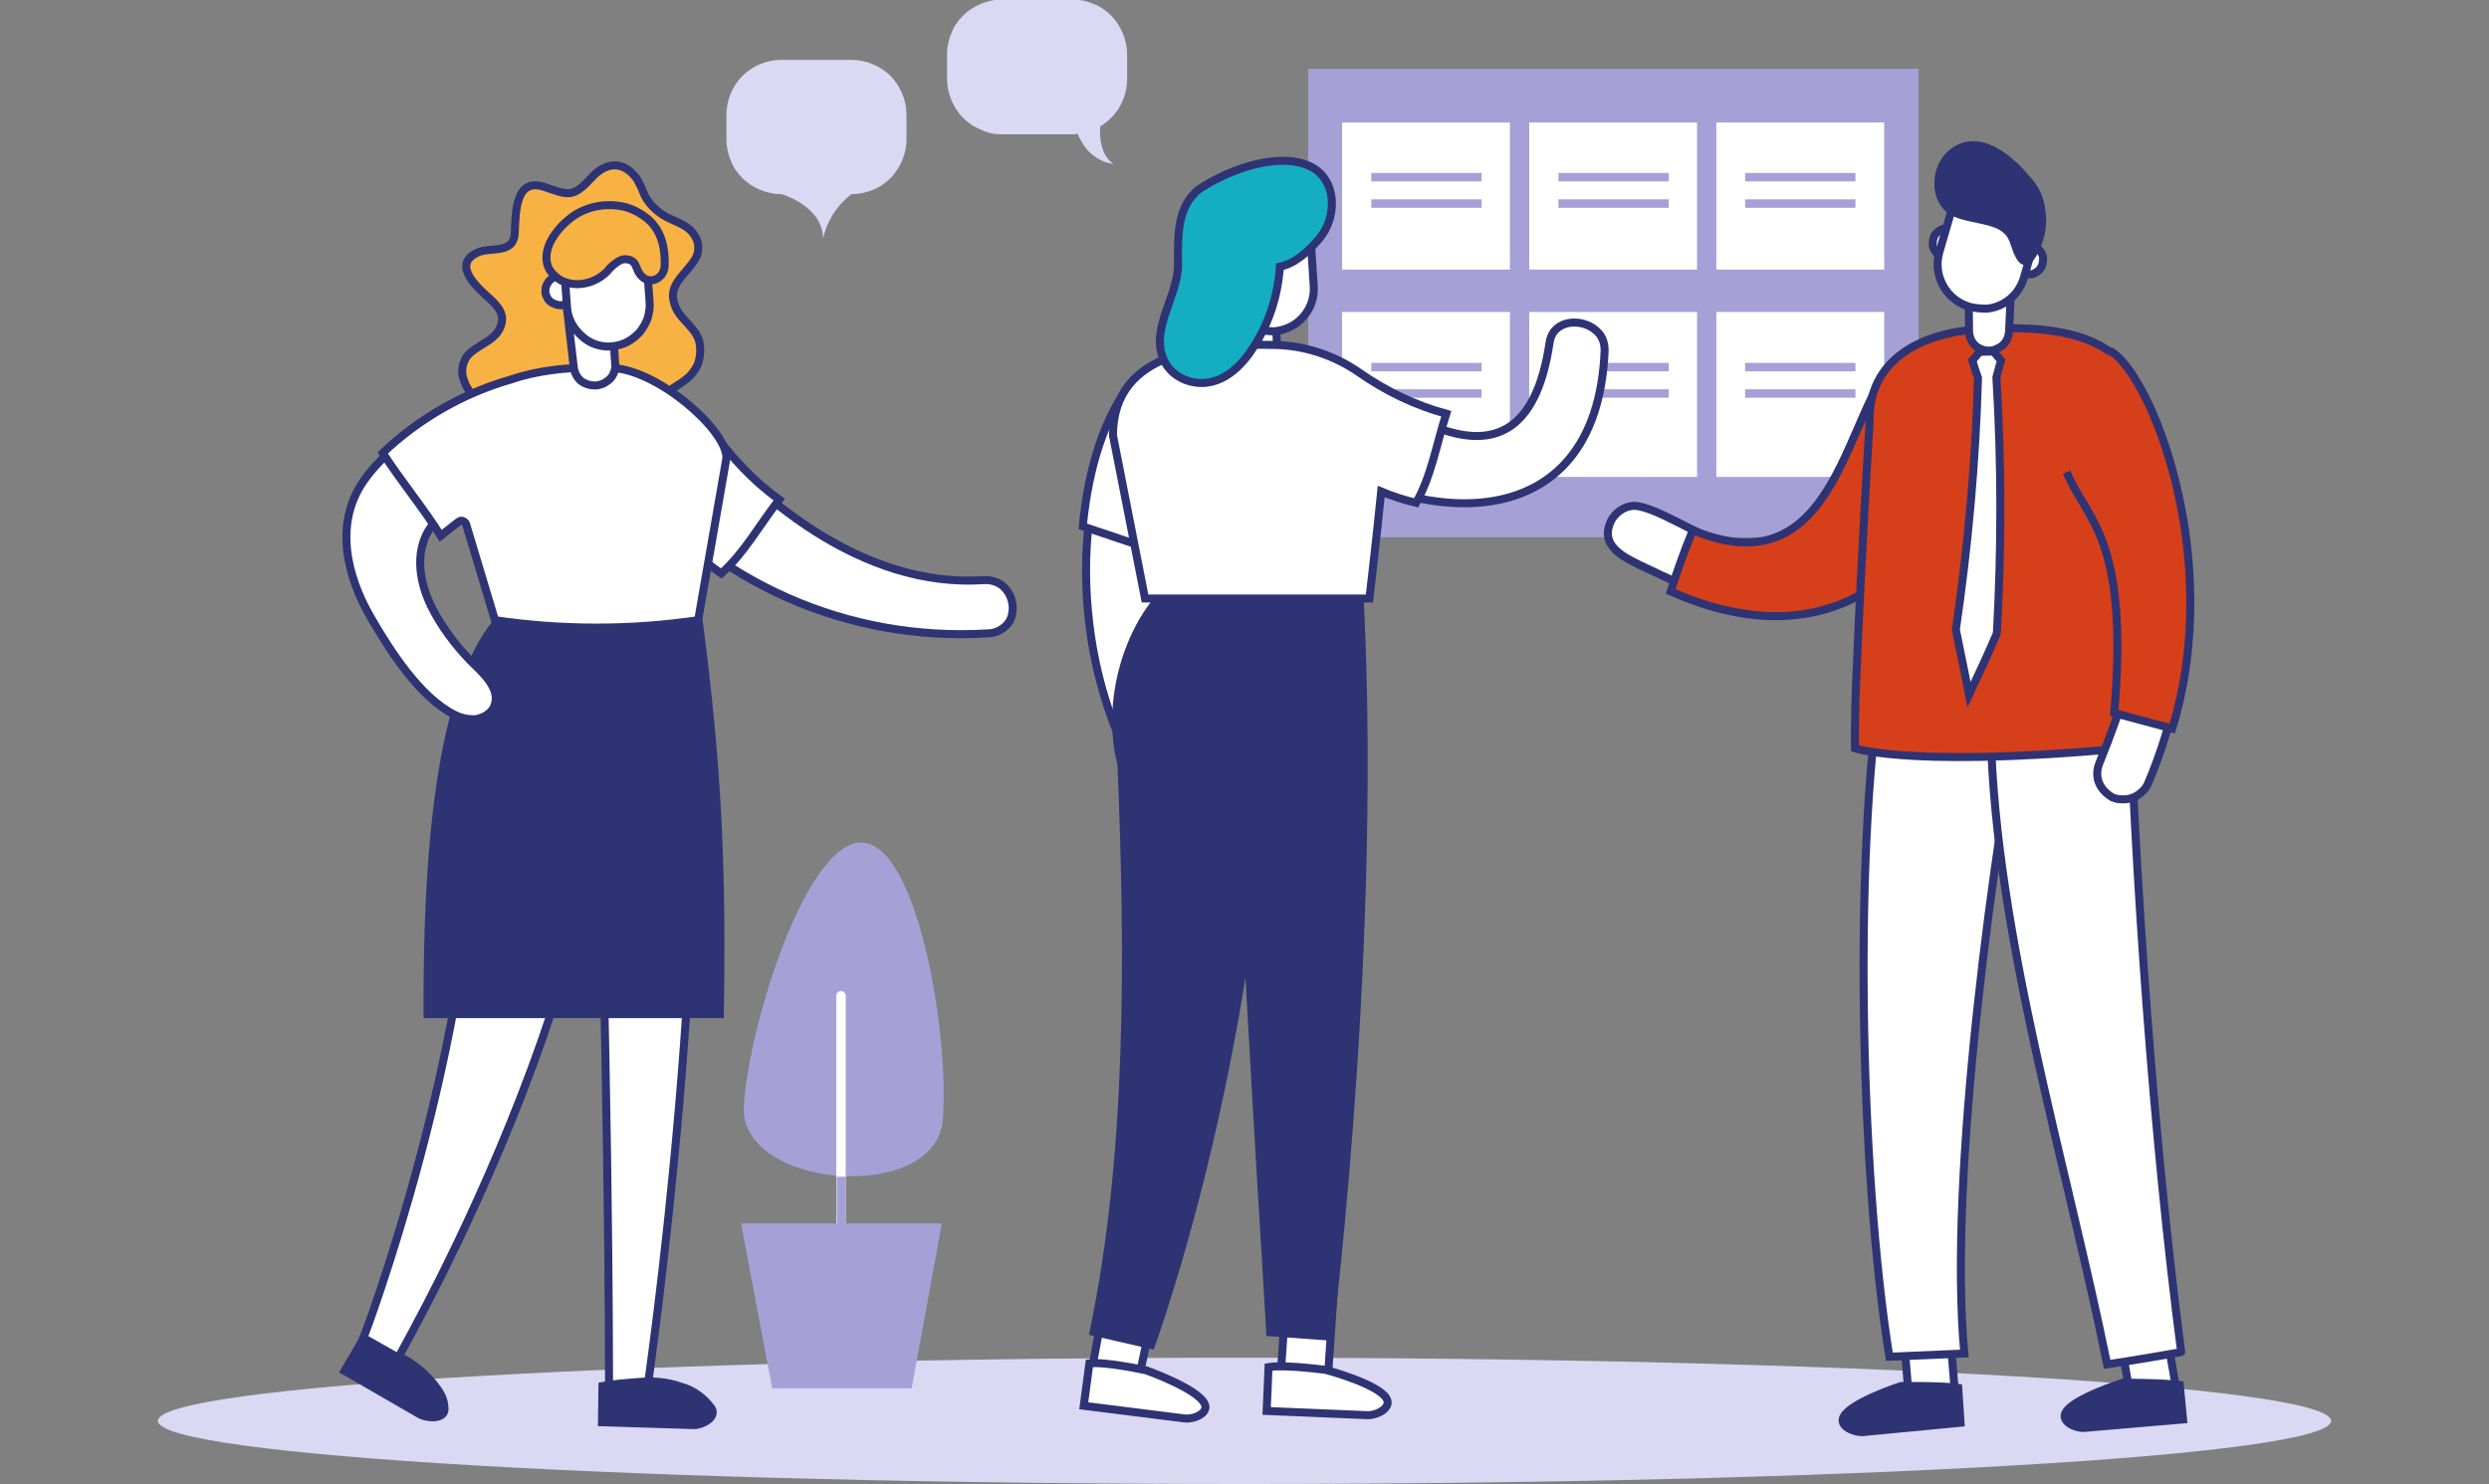 <?xml version="1.0" encoding="utf-8"?>
<!-- Generator: Adobe Illustrator 22.0.1, SVG Export Plug-In . SVG Version: 6.00 Build 0)  -->
<svg version="1.1" id="Layer_1" xmlns="http://www.w3.org/2000/svg" xmlns:xlink="http://www.w3.org/1999/xlink" x="0px" y="0px"
	 viewBox="0 0 528 315" style="enable-background:new 0 0 528 315;" xml:space="preserve">
<rect x="0" y="0" width="528" height="315" fill="#808080" stroke="none"/>
<style type="text/css">
	.st0{fill:#DBD8F4;}
	.st1{fill:#2E3374;}
	.st2{fill:none;stroke:#2E3374;stroke-width:1.5;stroke-miterlimit:10;}
	.st3{fill:#FF808C;}
	.st4{fill:#A5A1D7;}
	.st5{fill:#FFFFFF;}
	.st6{fill:#FFFFFF;stroke:#2E3374;stroke-width:1.7;stroke-miterlimit:10;}
	.st7{fill:#2E3374;stroke:#2E3374;stroke-width:1.7;stroke-miterlimit:10;}
	.st8{fill:#15ADC2;stroke:#2E3374;stroke-width:1.7;stroke-miterlimit:10;}
	.st9{fill:#D5401A;stroke:#2E3374;stroke-width:1.7;stroke-miterlimit:10;}
	.st10{fill:#D5401A;}
	.st11{fill:none;stroke:#2E3374;stroke-width:1.7;stroke-miterlimit:10;}
	.st12{fill:#F8B243;stroke:#2E3374;stroke-width:1.7;stroke-miterlimit:10;}
</style>
<path class="st0" d="M494.5,301.5c0,7.4-103.2,13.4-230.5,13.4s-230.5-6-230.5-13.4c0-7.4,103.2-13.4,230.5-13.4
	S494.5,294.1,494.5,301.5z"/>
<path class="st1" d="M79.2,280.9c-0.8,1.1-1.6,2.3-2.3,3.5L79.2,280.9z"/>
<path class="st2" d="M79.2,280.9c-0.8,1.1-1.6,2.3-2.3,3.5"/>
<path class="st3" d="M128.5,57.8l6.6-0.5c0.7,0.1,1.5,0.4,2,0.9c0.5,0.5,0.9,1.2,0.9,2c0.1,0.7-0.1,1.5-0.6,2.1
	c-0.4,0.6-1.1,1-1.8,1.2l-7.1,0.5L128.5,57.8z"/>
<path class="st4" d="M407,14.6H277.5V114H407V14.6z"/>
<path class="st5" d="M320.3,26h-35.6v31.2h35.6V26z"/>
<path class="st5" d="M360,26h-35.6v31.2H360V26z"/>
<path class="st5" d="M399.7,26h-35.6v31.2h35.6V26z"/>
<path class="st5" d="M320.3,66.2h-35.6v35h35.6V66.2z"/>
<path class="st5" d="M360,66.2h-35.6v35H360V66.2z"/>
<path class="st5" d="M399.7,66.2h-35.6v35h35.6V66.2z"/>
<path class="st4" d="M314.3,36.7h-23.4v1.8h23.4V36.7z"/>
<path class="st4" d="M314.3,42.3h-23.4v1.8h23.4V42.3z"/>
<path class="st4" d="M354,36.7h-23.4v1.8H354V36.7z"/>
<path class="st4" d="M354,42.3h-23.4v1.8H354V42.3z"/>
<path class="st4" d="M393.6,36.7h-23.4v1.8h23.4V36.7z"/>
<path class="st4" d="M393.6,42.3h-23.4v1.8h23.4V42.3z"/>
<path class="st4" d="M314.3,77h-23.4v1.8h23.4V77z"/>
<path class="st4" d="M314.3,82.6h-23.4v1.8h23.4V82.6z"/>
<path class="st4" d="M354,77h-23.4v1.8H354V77z"/>
<path class="st4" d="M354,82.6h-23.4v1.8H354V82.6z"/>
<path class="st4" d="M393.6,77h-23.4v1.8h23.4V77z"/>
<path class="st4" d="M393.6,82.6h-23.4v1.8h23.4V82.6z"/>
<path class="st6" d="M251.1,173.1c0.6-0.2,1.1-0.4,1.6-0.7c0.6-0.4,1.2-0.9,1.6-1.6c0.4-0.6,0.7-1.3,0.9-2.1c0.2-0.7,0.2-1.5,0-2.3
	c-0.1-0.7-0.4-1.5-0.8-2.1c-13.9-21.5-8.9-50.7,1-74.5c1.2-3-7.8-5.1-10.8-6.2c-0.7-0.3-1.4-0.4-2.2-0.4c-0.8,0-1.5,0.2-2.2,0.5
	c-0.7,0.3-1.3,0.7-1.9,1.3c-0.5,0.5-0.9,1.2-1.2,1.9c-5.5,13.6-7.7,28.2-6.3,42.8c1.3,14.6,6.1,28.6,14,40.9
	c0.6,1.1,1.6,1.9,2.7,2.3C248.7,173.4,249.9,173.4,251.1,173.1z"/>
<path class="st6" d="M229.7,111.7c0.8-8.7,3.3-21.7,10.4-30.6c1.9-2.3,5.3-4.2,8.3-3.7c3.9,0.7,6.1,6.4,7.1,9.8
	c1.6,5.8-2.3,12.4-4.2,17.9c-0.3,1.1-3,12.8-3,12.8C242.2,115.9,235.9,113.8,229.7,111.7z"/>
<path class="st6" d="M266.6,78.5c1.2-0.1,2.3-0.6,3.1-1.5c0.8-0.9,1.2-2,1.2-3.2l-0.4-10.1l-9.6-2.3l1.2,12.9c0.1,1.2,0.6,2.3,1.5,3
	C264.3,78.1,265.5,78.5,266.6,78.5z"/>
<path class="st6" d="M270.3,70.3c2.3-0.2,4.5-1.2,6.1-3c1.6-1.8,2.4-4,2.3-6.4L278,50.1c-0.2-2.3-1.2-4.5-3-6.1
	c-1.8-1.6-4-2.4-6.4-2.3c-2.3,0.2-4.5,1.2-6.1,3c-1.6,1.8-2.4,4-2.3,6.4l0.6,10.8c0.1,1.2,0.4,2.3,0.9,3.4c0.5,1,1.2,2,2.1,2.8
	c0.9,0.8,1.9,1.4,3,1.7C268,70.2,269.2,70.3,270.3,70.3z"/>
<path class="st6" d="M273.2,269.5l-1.6,23.4l10,0.7l1.6-23.4L273.2,269.5z"/>
<path class="st6" d="M269.1,290.1c3.5-0.6,12.2,0.6,12.2,0.6s10.9,2.9,12.8,6c1.2,2-1.9,3.6-3.9,3.6l-21.5-0.9L269.1,290.1z"/>
<path class="st6" d="M241.4,293.4l4.5-21.3l-10.3-3l-4.1,22.2L241.4,293.4z"/>
<path class="st6" d="M231.1,289.3c3.6-0.4,12.1,1.5,12.1,1.5s10.7,3.8,12.3,7c1.1,2-2.2,3.4-4.1,3.2l-21.5-2.7L231.1,289.3z"/>
<path class="st6" d="M336.5,68.9c-3.2-1.2-7.3-0.1-7.8,3.9c-5.2,35-31.6,15.1-47.7,3.4c-2-1.5-7.5,6.3-8.5,8.9
	c-1.1,2.5-1.6,6.1,1.3,8.2c26.1,19.2,65,22,66.6-19c0-1.2-0.3-2.3-1-3.3C338.6,70,337.6,69.3,336.5,68.9z"/>
<path class="st7" d="M281.9,283.6c0.1-1.3,11.6-92.7,5.7-169.4l-26.5,13.6c3.3,76.2,8.4,154.3,8.4,154.9L281.9,283.6z"/>
<path class="st7" d="M237.9,162.2c-4.3-16.6,4.3-36.4,15.4-40.9c5.6,4.7,8-0.5,13.6,4.2c6,46.1-7.4,115.8-22.7,159.9l-12.2-2.8
	C239.8,245.3,239.6,203.2,237.9,162.2z"/>
<path class="st6" d="M306.8,87.8c-6.6-1.8-12.8-4.8-18.4-8.7c-5.3-3.7-11.6-5.8-18.1-5.9c-13.7-0.3-34.2,0.9-34.2,19.2l6.8,34.6
	h47.6c0,0,1.5-12.7,2.5-22.7c2.4,1,4.9,1.8,7.4,2.4C303.6,101.1,304.6,94.7,306.8,87.8z"/>
<path class="st8" d="M279.4,36.2c-5.2-4-15.6-1.9-24.2,3.4c-0.6,0.4-1.1,0.7-1.6,1.2c-4.1,3.9-3.7,10.2-3.7,15.4
	c0,6.9-6.5,14.2-2.6,21c1,1.6,2.4,2.7,4.1,3.4c6.3,2.4,11.5-2,14.6-7.1c3.3-5.1,5.1-10.9,5.5-16.9c3.3-0.7,6.1-3.3,8.4-6
	C283.4,46.4,283.6,39.5,279.4,36.2z"/>
<path class="st4" d="M157.8,234.4c-1.4,18,40.8,21.2,42.2,3.2c1.4-18-5.2-57.8-16.9-58.8C171.4,177.9,159.1,216.4,157.8,234.4z"/>
<path class="st5" d="M178.4,276c-0.3,0-0.5-0.1-0.7-0.3c-0.2-0.2-0.3-0.4-0.3-0.7v-63.7c0-0.3,0.1-0.5,0.3-0.7
	c0.2-0.2,0.4-0.3,0.7-0.3c0.3,0,0.5,0.1,0.7,0.3c0.2,0.2,0.3,0.4,0.3,0.7V275c0,0.3-0.1,0.5-0.3,0.7
	C178.9,275.9,178.7,276,178.4,276z"/>
<path class="st4" d="M179.4,249.7h-1.9V275h1.9V249.7z"/>
<path class="st4" d="M163.8,294.6h29.6l6.4-35h-42.6L163.8,294.6z"/>
<path class="st6" d="M412.8,272.7l-9.8,0.8l1.9,22.7l9.8-0.8L412.8,272.7z"/>
<path class="st7" d="M415.4,294.5c-3.4-0.5-12.1-0.4-12.1-0.4s-10.5,3.4-12.2,6.5c-1.1,2,2.1,3.3,3.9,3.3l20.9-2L415.4,294.5z"/>
<path class="st6" d="M400.8,287.9c-6.2-38.4-8-110.9-0.8-149.1c9.1,1.2,21.1,1.6,30.2,2.4c-7.2,37.9-17,108.3-13.5,146L400.8,287.9z
	"/>
<path class="st6" d="M341.4,111.4c0.3-1,0.9-1.9,1.7-2.6c0.8-0.7,1.7-1.2,2.8-1.4c4.2-0.9,16.2,7.6,20.9,8.2
	c2.6,0.4,5.3,0.2,7.8-0.5c2.5-0.7,4.9-1.9,7-3.6c9.2-7.4,13.8-19.8,18.5-30.2c1.4-3.1,9.4,1.3,11.5,3.1c2.1,1.8,4.5,3.2,3,7.2
	c-4.6,11.7-11.2,24.2-22,31.2c-9.6,6.2-21,6.1-31.6,2.7c-2.9-1-5.8-2.1-8.5-3.4c-2.2-1.1-4.4-2-6.6-3.2
	C342.5,117.1,340.2,114.8,341.4,111.4z"/>
<path class="st9" d="M418.2,82.8c0.3-6.8-8.3-11.7-15.1-6.9c-11.6,8.4-12.3,49.9-44,36.6c-1.8,4.4-3.5,9.2-4.7,13
	C394.9,143.5,417,111.7,418.2,82.8z"/>
<path class="st6" d="M457.4,270.7l-9.7,1.7l4.1,23.1l9.7-1.7L457.4,270.7z"/>
<path class="st7" d="M462.4,293.9c-3.5-0.5-12-0.5-12-0.5s-10.5,3.3-12.2,6.3c-1.1,1.9,2,3.4,3.9,3.3l21-1.8L462.4,293.9z"/>
<path class="st6" d="M447,289.5c-8.8-43.3-23.6-90.8-24.7-133.8c10-1,19-14.4,29.1-15.4c1.5,46.2,5.4,101.4,11.3,146.6
	C462.9,286.9,450.8,289,447,289.5z"/>
<path class="st9" d="M453.9,87.5c-0.6-17.9-20.8-18.5-34.3-17.6c-11.6,0.7-23.4,6.2-23,19.7c0,0-1.7,27.2-2.8,54
	c-0.4,8.5-0.3,15.2-0.3,15.2s13.5,4.6,63.9-0.7L453.9,87.5z"/>
<path class="st6" d="M421.9,74.4c-0.6,0-1.1-0.1-1.6-0.3c-0.5-0.2-1-0.5-1.4-0.9c-0.4-0.4-0.7-0.9-0.9-1.4c-0.2-0.5-0.3-1.1-0.3-1.6
	l-0.1-9.9l9.2-2.7L426.2,70c0,0.6-0.1,1.1-0.3,1.7c-0.2,0.5-0.5,1-0.9,1.4c-0.4,0.4-0.9,0.7-1.4,0.9
	C423.1,74.3,422.5,74.4,421.9,74.4z"/>
<path class="st6" d="M420.1,50.4l-6.3-1.8c-0.4-0.1-0.8-0.1-1.2-0.1c-0.4,0-0.8,0.2-1.1,0.4c-0.4,0.2-0.7,0.5-0.9,0.8
	c-0.3,0.3-0.4,0.7-0.5,1.1c-0.1,0.4-0.1,0.8-0.1,1.2c0,0.4,0.2,0.8,0.4,1.1c0.2,0.4,0.5,0.7,0.8,0.9c0.3,0.3,0.7,0.4,1.1,0.5
	l6.6,1.9L420.1,50.4z"/>
<path class="st6" d="M423.3,56.3l6.3,1.8c0.4,0.1,0.8,0.1,1.2,0.1c0.4,0,0.8-0.2,1.1-0.4c0.4-0.2,0.7-0.5,0.9-0.8
	c0.3-0.3,0.4-0.7,0.5-1.1c0.1-0.4,0.1-0.8,0.1-1.2c0-0.4-0.2-0.8-0.4-1.1c-0.2-0.4-0.5-0.7-0.8-0.9c-0.3-0.3-0.7-0.4-1.1-0.5
	l-6.6-1.9L423.3,56.3z"/>
<path class="st6" d="M417.8,65.1c-2.4-0.7-4.4-2.3-5.6-4.5c-1.2-2.2-1.5-4.7-0.8-7.1l3.2-11c0.7-2.4,2.3-4.4,4.5-5.6
	c2.2-1.2,4.7-1.5,7.1-0.8c2.4,0.7,4.4,2.3,5.6,4.5c1.2,2.2,1.5,4.7,0.8,7.1l-3.2,11c-0.3,1.2-0.9,2.3-1.6,3.3
	c-0.8,1-1.7,1.8-2.8,2.4c-1.1,0.6-2.3,1-3.5,1.1C420.2,65.5,419,65.4,417.8,65.1z"/>
<path class="st7" d="M428.8,54.9c1.6,2.1,3.6-3.3,3.8-4.2c0.6-2,0.8-4.1,0.4-6.2c-0.3-2.1-1.2-4-2.4-5.7c-2.1-2.6-9.7-11.5-16.3-6.5
	c-4.1,3.1-4.1,10.1-0.3,12.4c3,2,9.2,1.6,11.7,4.2C427.5,50.4,427.3,52.9,428.8,54.9z"/>
<path class="st6" d="M449.8,169.6c-0.6,0-1.2-0.2-1.7-0.4c-2.7-1.6-4-4.3-2.7-7.4c10-24.7,12.9-41.7,0.6-63.9
	c-1.5-2.7-0.7-7.1,1.8-8.2c2.5-1.2,2-8.2,3.6-5.4c14.6,25.5,15.7,55.3,4.2,82.1c-0.5,1.1-1.4,1.9-2.4,2.5S451,169.7,449.8,169.6z"/>
<path class="st10" d="M438.4,100.2c4.2,10.2,13.3,13.6,10.1,51.1l12.3,3.3C472,118,456,78.7,447.5,74.4"/>
<path class="st11" d="M438.4,100.2c4.2,10.2,13.3,13.6,10.1,51.1l12.3,3.3C472,118,456,78.7,447.5,74.4"/>
<path class="st6" d="M424.5,76.5l-1.6-1.9c-1,0-2,0-3,0.1l-1.5,1.8c0.4,1.4,0.7,2.3,1.2,3.7c-0.5,17.9-2.1,35.7-4.7,53.4
	c0.9,4.5,1.9,9.2,2.8,13.8c2-4.3,4-8.5,5.9-13c1-18.1,1-36.2-0.1-54.3C423.8,79,424.1,77.7,424.5,76.5z"/>
<path class="st0" d="M165.8,12.7h14.8c1.5,0,3.1,0.3,4.5,0.9c1.4,0.6,2.7,1.4,3.8,2.5c1.1,1.1,1.9,2.4,2.5,3.8
	c0.6,1.4,0.9,2.9,0.9,4.5v5.1c0,1.5-0.3,3.1-0.9,4.5c-0.6,1.4-1.4,2.7-2.5,3.8s-2.4,2-3.8,2.5c-1.4,0.6-2.9,0.9-4.5,0.9
	c-3.1,2.4-5.2,5.7-6,9.5c0-7-8.8-9.5-8.8-9.5c-1.5,0-3.1-0.3-4.5-0.9c-1.4-0.6-2.7-1.4-3.8-2.5c-1.1-1.1-2-2.4-2.5-3.8
	c-0.6-1.4-0.9-2.9-0.9-4.5v-5.1c0-3.1,1.2-6.1,3.4-8.3C159.7,13.9,162.7,12.7,165.8,12.7z"/>
<path class="st0" d="M212.4,28.5h14.8c0.5,0,0.9,0,1.4-0.1c0.8,1.9,2.8,5.7,7.6,6.4c-2.7-1.9-3-5.7-2.8-8c1.7-1,3.2-2.5,4.2-4.3
	c1-1.8,1.5-3.7,1.5-5.8v-5.1c0-1.5-0.3-3.1-0.9-4.5c-0.6-1.4-1.4-2.7-2.5-3.8c-1.1-1.1-2.4-2-3.8-2.5c-1.4-0.6-2.9-0.9-4.5-0.9
	h-14.8c-1.5,0-3.1,0.3-4.5,0.9c-1.4,0.6-2.7,1.4-3.8,2.5s-2,2.4-2.5,3.8c-0.6,1.4-0.9,2.9-0.9,4.5v5.1c0,1.5,0.3,3,0.9,4.5
	c0.6,1.4,1.4,2.7,2.5,3.8c1.1,1.1,2.4,2,3.8,2.5C209.4,28.2,210.9,28.5,212.4,28.5z"/>
<path class="st12" d="M98.9,75.8c2-2.6,6-3.3,7.2-6.3c1.1-2.5-0.1-4.2-2.3-6.2s-8.2-7.1-2.5-9.7c2.7-1.3,7.7,0.5,7.9-4.2
	c0.2-4.7,0.2-11.8,6.4-9.7c4.9,1.7,5.9,2.3,9.7-1.8c2.7-3.1,6.5-4.3,9.7-0.1c0.7,1.2,1.3,2.5,1.8,3.8c1.2,2.2,3.2,3.9,5.5,4.9
	c1.9,0.9,3.8,1.5,5,3.4c0.6,0.9,0.9,1.9,0.8,2.9c0,1-0.4,2-1.1,2.9c-2.5,3.4-5.6,5.2-3.6,9.7c1.2,2.6,3.9,3.9,4.9,6.9
	c0.4,1.7,0.3,3.4-0.3,5.1c-0.6,1.2-1.4,2.3-2.5,3.1c-1.4,1.2-3.2,1.9-4.4,3.3c-1.3,1.5-2.4,3.2-3.2,5c-2.4,5.6-2.8,12.4-4,18
	c-1.3,6.1-3.7,11.3-10,11.9c-6.3,0.6-9.1-3.5-12.2-8.5c-1.9-3-2.3-8.7-3.4-11.9c-1.7-5.5-4.6-10.6-8.4-14.9
	c-0.9-1.1-1.5-2.4-1.8-3.8C97.9,78.1,98.3,76.9,98.9,75.8z"/>
<path class="st7" d="M76.9,284.4c1.8,0.6,5,2.1,7.5,3.3c2.7,1.3,5.1,3.1,7.1,5.4c2.2,2.6,2.7,3.8,2.8,5.8c0.1,2.3-3.5,2.1-5.1,1.3
	l-16.1-9.3L76.9,284.4z"/>
<path class="st6" d="M137.3,294.9c0.1-1.3,14.8-99.4,9-175.7L126,142.6c3.2,75.8,3.2,150.4,3.2,151.1L137.3,294.9z"/>
<path class="st6" d="M101.3,166.6c-3.9-12.4-2.3-28.2,12.3-40.4l15.7,1.7c8.4,68.5-43.5,157.3-44.8,160.2l-7.4-4.2
	C77.4,283.2,100.7,221.7,101.3,166.6z"/>
<path class="st7" d="M152.7,215.2c0.5-30.6-0.4-52.3-4.5-83.5c0,0-17.3-0.5-17.7-2.5h-22.2c-16,13.2-17.7,57.2-17.6,86h62V215.2z"/>
<path class="st6" d="M214.7,130.3c0.1-0.6,0.2-1.2,0.1-1.8c-0.1-1.5-0.8-2.9-1.9-4c-1.1-1-2.6-1.5-4.2-1.4
	c-25.4,1.7-48.5-16.9-64.3-36.8c-2-2.5-8.1,4.3-10.7,6.3c-1.2,0.9-2,2.3-2.1,3.8c-0.2,1.5,0.2,3,1.2,4.2
	c9.2,11.3,20.9,20.3,34.2,26.2c13.3,5.9,27.9,8.5,42.5,7.6c1.2,0,2.4-0.4,3.4-1.2C213.8,132.5,214.5,131.5,214.7,130.3z"/>
<path class="st6" d="M153,121.7c-7.1-5-19.4-15.9-23.6-26.5c-1.2-2.7-1.2-6.6,0.8-9.1c2.5-3.1,10-1.6,13.4-0.7
	c5.9,1.5,9.8,12.1,21.7,20.6C160.9,111.7,157.9,117.3,153,121.7z"/>
<path class="st6" d="M103.1,151.8c0.8-0.5,1.5-1.2,1.8-2.1c1.4-3.7-2.8-7.2-5.1-9.5c-3.3-3.4-6.2-7.3-8.3-11.5
	c-2.8-5.7-3.7-12.7,0.6-17.8c5-6.1,12.9-9.1,19.7-12.4c1.3-0.6,2.4-1.2,3.7-1.8c2.7-1.4-2.1-9.4-3.9-11.6c-1.8-2.2-4.3-4.4-7.9-2.6
	c-9.5,5-20.4,10.7-26.6,19.6c-6.2,9-3.6,20.1,1.6,29c4,6.9,10.3,16.8,17.6,20.5c1.5,0.8,3.1,1.1,4.7,1
	C101.8,152.4,102.5,152.2,103.1,151.8z"/>
<path class="st6" d="M130.1,78.1c-6.6-0.4-14.9,0.1-21.6,2.4c-10.2,2.9-19.6,8.3-27.3,15.6c3.5,5.5,8.9,12.1,12.3,17.6
	c0,0,1.7-1.4,3.8-3c0.1-0.1,0.3-0.1,0.5-0.2c0.2,0,0.3,0,0.5,0.1c0.2,0.1,0.3,0.2,0.4,0.3c0.1,0.1,0.2,0.3,0.2,0.4l6.1,20.3
	c14.3,2.1,28.8,2.1,43.1,0l6-34.4C154.2,91.3,139.8,78.7,130.1,78.1z"/>
<path class="st6" d="M126.3,64.2l-6.6,0.5c-0.4,0.1-0.9,0.1-1.4,0c-0.5-0.1-0.9-0.3-1.3-0.5c-0.4-0.3-0.7-0.6-0.9-1
	c-0.2-0.4-0.4-0.8-0.4-1.3c0-0.5,0-0.9,0.2-1.3c0.2-0.4,0.4-0.8,0.7-1.1c0.3-0.3,0.7-0.6,1.1-0.7c0.4-0.2,0.9-0.2,1.3-0.2l7.1-0.5
	L126.3,64.2z"/>
<path class="st6" d="M126.3,81.8c0.6,0,1.1-0.2,1.7-0.4c0.5-0.3,1-0.6,1.4-1c0.4-0.4,0.7-0.9,0.9-1.5c0.2-0.5,0.3-1.1,0.2-1.7
	L129.8,67l-9.6-2.1l1.5,12.9c0.1,1.1,0.6,2.2,1.5,3C124.1,81.5,125.2,81.8,126.3,81.8z"/>
<path class="st6" d="M129.7,73.5c1.2-0.1,2.3-0.4,3.3-0.9c1-0.5,1.9-1.3,2.7-2.1c0.7-0.9,1.3-1.9,1.7-3c0.3-1.1,0.5-2.3,0.4-3.4
	l-0.8-10.8c-0.1-1.2-0.4-2.3-0.9-3.3c-0.5-1-1.3-1.9-2.1-2.7c-0.9-0.7-1.9-1.3-3-1.7c-1.1-0.3-2.3-0.5-3.4-0.4
	c-1.2,0.1-2.3,0.4-3.3,0.9c-1,0.5-1.9,1.3-2.7,2.1c-0.7,0.9-1.3,1.9-1.7,3c-0.3,1.1-0.5,2.3-0.4,3.4l0.8,10.8
	c0.2,2.3,1.4,4.4,3.1,5.9C125.1,72.9,127.4,73.7,129.7,73.5z"/>
<path class="st12" d="M135.5,57.8c-0.5-0.8-0.6-1.9-1.4-2.4c-0.5-0.3-1-0.4-1.5-0.4c-0.5,0-1,0.2-1.5,0.5c-0.9,0.6-1.7,1.3-2.3,2.1
	c-1.7,1.7-4,2.7-6.4,2.7c-1.2,0-2.4-0.3-3.4-0.8c-1-0.6-1.9-1.4-2.5-2.4c-1.2-2.3-0.4-5.1,1.1-7.2c1.1-1.6,2.5-3,4.1-4.1
	c1.6-1.1,3.5-1.8,5.4-2.1c1.9-0.3,3.9-0.2,5.8,0.3c1.9,0.6,3.6,1.6,5,2.9c2.6,2.6,3.2,6,3.1,9.5C140.9,59.3,137.3,60.9,135.5,57.8z"
	/>
<path class="st7" d="M127.8,294.1c2-0.4,5.6-0.7,8.4-0.9c2.7-0.2,5.5,0.1,8.1,1c2.7,0.7,5,2.4,6.6,4.6c1.3,1.9-1.9,3.6-3.7,3.6
	l-19.5-0.6L127.8,294.1z"/>
</svg>
